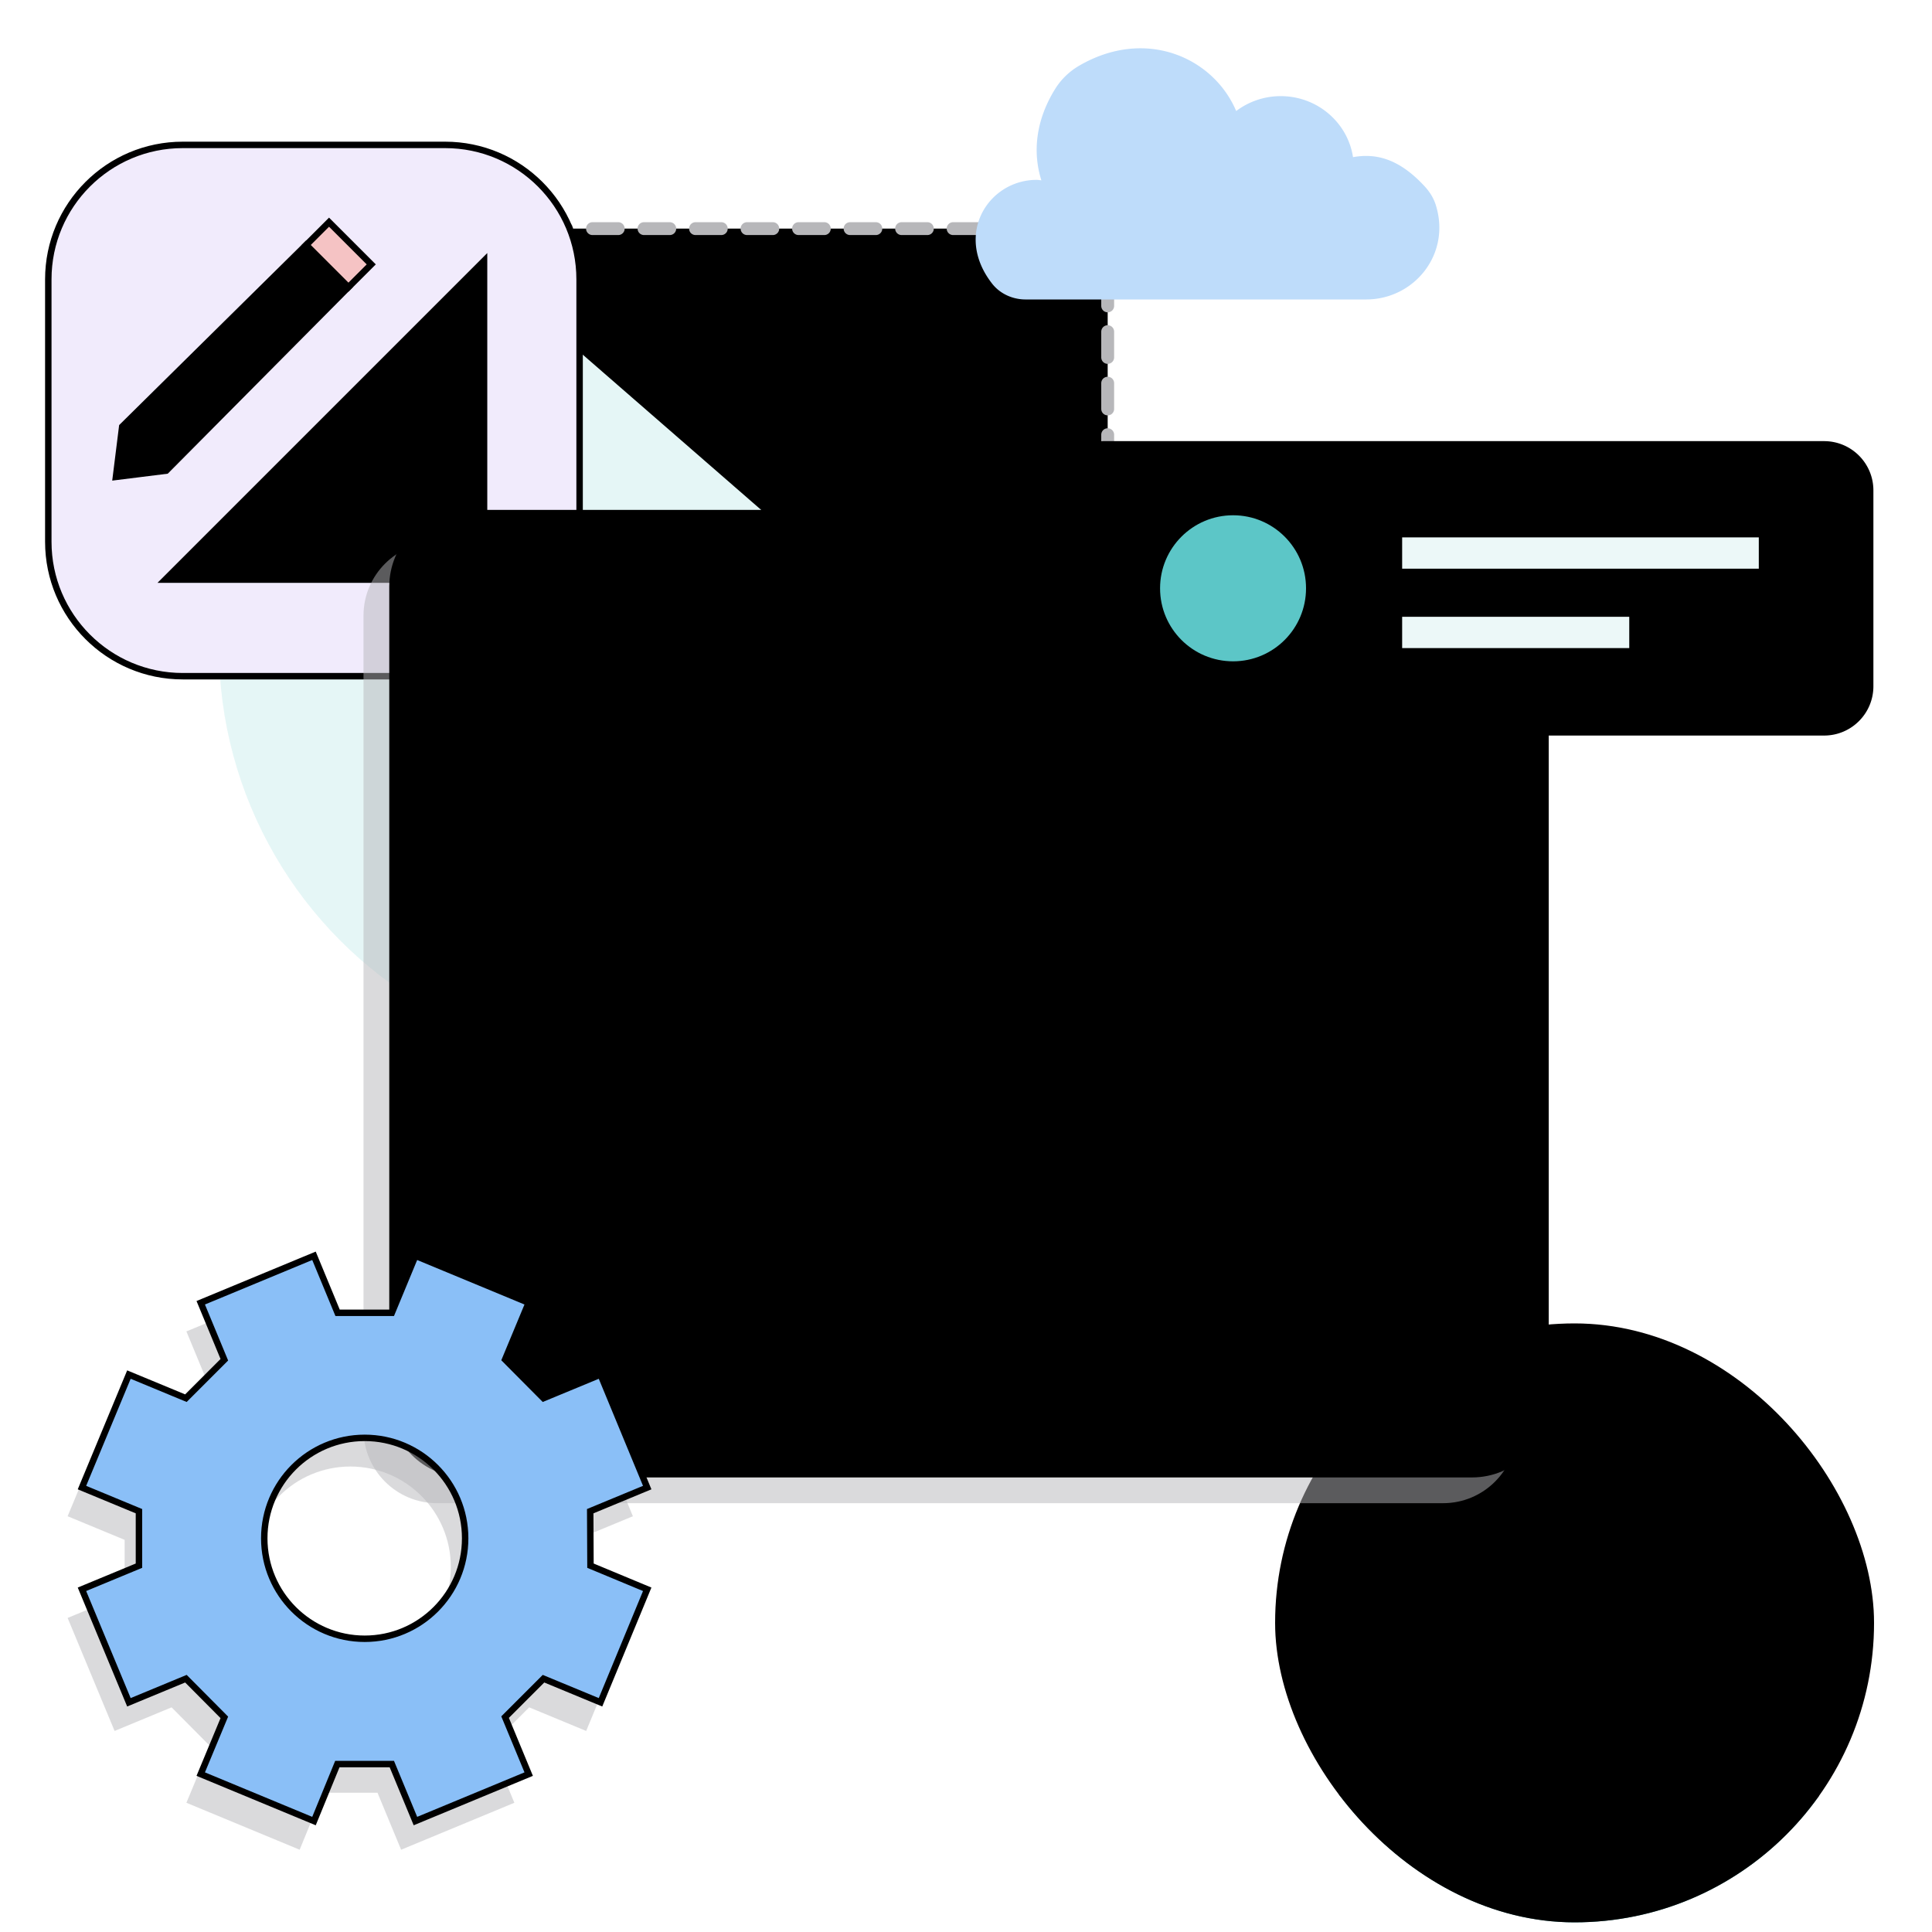 <svg xmlns="http://www.w3.org/2000/svg" viewBox="0 0 300 300"><circle cx="98.5" cy="100.5" fill="#A8E1E1" opacity=".3" r="64.5" stroke="none"></circle><path d="M68 35.5h104V126" stroke="#B7B7BA" stroke-dasharray="4 4" stroke-linecap="round" stroke-width="2" vector-effect="non-scaling-stroke"></path><g clip-path="url(#set-up-300x300-clip0_11780_1158)"><rect fill="#FBE7E8" height="93" rx="46.5" width="93" x="198" y="205.5" stroke="none"></rect><path d="M233.558 257.184h21.879v12.611c0 6.052-4.903 10.949-10.962 10.949-6.06 0-10.963-4.897-10.963-10.949v-12.611h.046z" fill="#ECC7A4" stroke="#56565B" stroke-miterlimit="10" stroke-width=".5" vector-effect="non-scaling-stroke"></path><path d="M233.652 259.909c4.256 6.098 12.721 7.391 21.787 7.391v-7.484l-21.787.093z" fill="#472212" opacity=".5" stroke="none"></path><path d="M264.182 240.46h-.509c-.879-9.886-9.067-17.555-19.197-17.555-10.13 0-18.317 7.669-19.196 17.555h-.509c-2.914 0-4.16 1.799-4.16 4.71 0 2.91 2.359 5.823 5.274 5.823h1.106c1.48 3.465 3.793 6.606 6.615 8.962 3.099 2.541 6.8 4.112 10.824 4.112 7.725 0 14.34-5.821 17.439-13.028h1.106c2.915 0 4.717-2.913 4.717-5.823 0-2.911-.689-4.71-3.603-4.71l.093-.046z" fill="#ECC7A4" stroke="#56565B" stroke-miterlimit="10" stroke-width=".5" vector-effect="non-scaling-stroke"></path><path d="M237.907 246.466c.843 0 1.527-.786 1.527-1.755 0-.97-.684-1.756-1.527-1.756-.843 0-1.526.786-1.526 1.756 0 .969.683 1.755 1.526 1.755zM252.015 246.466c.843 0 1.526-.786 1.526-1.755 0-.97-.683-1.756-1.526-1.756s-1.527.786-1.527 1.756c0 .969.684 1.755 1.527 1.755z" fill="#472212" stroke="none"></path><path d="M255.115 241.616s-.786-1.71-3.469-1.71c-2.406 0-3.932 1.294-3.932 3.234v7.438c0 .693-3.284.323-3.284.323M234.068 241.616s.787-1.71 3.47-1.71c1.665 0 2.868.601 3.515 1.617" stroke="#56565B" stroke-miterlimit="10" stroke-width=".5" vector-effect="non-scaling-stroke"></path><path d="M247.955 254.893c.06.015.093.03.108.04a.34.34 0 01-.043.101 1.177 1.177 0 01-.185.235 3.454 3.454 0 01-.76.566 5.257 5.257 0 01-2.553.683 5.257 5.257 0 01-2.554-.683 3.454 3.454 0 01-.76-.566 1.215 1.215 0 01-.185-.235.34.34 0 01-.043-.101.387.387 0 01.108-.04c.159-.039.408-.052.752-.046.27.005.579.02.924.037l.275.013c.454.022.956.042 1.483.042.526 0 1.028-.02 1.482-.042l.275-.013c.345-.017.655-.032.924-.037.344-.006.594.007.752.046z" fill="url(#set-up-300x300-paint0_linear_11780_1158)" stroke="#56565B" stroke-width=".5" vector-effect="non-scaling-stroke"></path><path d="M255.208 223.275c4.534 0 7.864 2.818 8.697 5.405v.093c1.017 3.326-.417 9.516-.417 9.516l-1.757.97s.185-5.405-4.487-6.883c-4.302-1.386-5.644.554-10.454.554-5.736 0-7.309-2.956-13.276-.877-.601.231-1.157.462-1.665.785-.139.046-.787.508-.972.647-3.006 2.356-3.747 5.959-3.747 5.959l-1.572-1.201s-1.157-5.082-.463-9.008l-1.295-.278s-.555-5.682 5.134-10.394c4.108-3.056 7.817-3.93 13.075-2.546 5.259 1.384 6.816 7.258 13.199 7.258z" fill="#CDBFAD" stroke="#56565B" stroke-miterlimit="10" stroke-width=".5" vector-effect="non-scaling-stroke"></path><path d="M230.876 233.439s.833-.6.972-.647c.508-.323 1.063-.554 1.665-.785 5.967-2.079 7.54.878 13.275.878 3.238 0 4.904-.878 6.985-1.017-8.927.37-12.489-6.236-19.705-6.236-4.718 0-8.419 6.883-6.939 13.859 0 0 .74-3.603 3.747-5.96v-.092z" fill="#56565B" stroke="#56565B" stroke-miterlimit="10" stroke-width=".5" vector-effect="non-scaling-stroke"></path><path d="M242.301 246.188s.601-1.339 2.59-1.339c1.249 0 2.174.462 2.591 1.247M242.301 245.957c0 2.31-2.035 4.204-4.579 4.204-2.544 0-4.579-1.894-4.579-4.204 0-2.309 2.035-2.91 4.579-2.91 2.544 0 4.579.601 4.579 2.91zM256.686 245.957c0 2.31-2.035 4.204-4.579 4.204-2.544 0-4.58-1.894-4.58-4.204 0-2.31 2.036-2.91 4.58-2.91s4.579.6 4.579 2.91zM237.723 243.001c3.053-.277 10.963-.323 14.386 0" stroke="#56565B" stroke-miterlimit="10" stroke-width=".5" vector-effect="non-scaling-stroke"></path><path d="M274.543 275.385l-13.924-3.28c-.971-.231-16.097 6.745-16.097 6.745s-14.155-6.976-15.08-6.745l-13.923 3.28c-11.564 2.726-16.329 12.474-17.578 24.254h93.069c-1.203-11.78-4.949-21.528-16.467-24.254z" fill="#2F8D8E" stroke="#56565B" stroke-miterlimit="10" stroke-width=".5" vector-effect="non-scaling-stroke"></path><path d="M244.522 278.896l-6.291 6.283-11.333-11.318.139-.139 6.198-6.144 11.241 11.272.046.046zM262.055 273.861l-11.287 11.318-6.245-6.283v-.046l11.241-11.272 6.291 6.283z" fill="#fff" stroke="#56565B" stroke-miterlimit="10" stroke-width=".5" vector-effect="non-scaling-stroke"></path><path d="M216.908 294.095l1.758 5.544M270.797 294.095l-1.758 5.544" stroke="currentColor" stroke-miterlimit="10" vector-effect="non-scaling-stroke"></path><path d="M224.817 249.469a.832.832 0 10.002-1.662.832.832 0 00-.002 1.662zM263.811 249.469a.832.832 0 10.002-1.662.832.832 0 00-.002 1.662z" fill="#fff" stroke="none"></path></g><rect height="92" rx="46" stroke="currentColor" width="92" x="198.5" y="206" vector-effect="non-scaling-stroke"></rect><path d="M69.124 22.5H28.377C16.852 22.5 7.5 31.852 7.5 43.376v40.748C7.5 95.648 16.852 105 28.375 105h40.75C80.647 105 90 95.648 90 84.124V43.377C90 31.852 80.648 22.5 69.124 22.5z" fill="#F1EBFC" stroke="currentColor" vector-effect="non-scaling-stroke"></path><path d="M47.416 38.16L18.99 66.255l-.975 7.815.975-.12 6.84-.84 28.275-28.515-6.555-6.555-.135.135v-.015z" fill="#FCC888" stroke="none"></path><path d="M47.415 38.16l3.435 3.09-32.805 32.805.945-7.815 28.425-28.08z" fill="#FDDFBD" stroke="none"></path><path d="M54.105 44.58l-28.29 28.5-7.815.975.975-7.815L47.55 38.025l6.555 6.555z" stroke="currentColor" vector-effect="non-scaling-stroke"></path><path d="M57.646 41.055l-3.54 3.54-6.555-6.555 3.54-3.54 6.555 6.555z" fill="#F5C3C4" stroke="currentColor" vector-effect="non-scaling-stroke"></path><path d="M74.745 41.415L26.67 89.49h48.075V41.415zM48.51 80.49l17.235-17.235V80.49H48.51z" fill="#ECF8F8" stroke="none"></path><path d="M25.5 90.495h49.245V85.5h-44.25L25.5 90.495z" fill="#CFEEEE" stroke="none"></path><path d="M25.664 90h49.5V40.5L25.664 90z" stroke="currentColor" stroke-miterlimit="10" vector-effect="non-scaling-stroke"></path><path d="M48.72 79.995h16.516V63.75L48.72 79.995v0zM31.725 83.88l2.4 2.4M41.34 74.265l2.415 2.415M50.955 64.65l2.4 2.4M60.57 55.035l2.4 2.415M70.186 45.435l2.414 2.4" stroke="currentColor" stroke-miterlimit="10" vector-effect="non-scaling-stroke"></path><path d="M224.07 84.18H67.86c-6.315 0-11.415 5.115-11.415 11.415V222c0 6.315 5.115 11.415 11.415 11.415h156.21c6.315 0 11.415-5.115 11.415-11.415V95.61c0-6.315-5.115-11.415-11.415-11.415v-.015z" fill="#B7B7BA" opacity=".5" stroke="none"></path><path d="M228.57 79.68H72.36c-6.315 0-11.415 5.115-11.415 11.415V217.5c0 6.315 5.115 11.415 11.415 11.415h156.21c6.315 0 11.415-5.115 11.415-11.415V91.11c0-6.315-5.115-11.415-11.415-11.415v-.015z" fill="#fff" stroke="none"></path><path d="M72.36 79.68h156.21c6.3 0 11.415 5.115 11.415 11.415v14.13H60.945v-14.13c0-6.3 5.115-11.415 11.415-11.415z" fill="#55A3F3" stroke="none"></path><path d="M78.75 97.5c2.48 0 4.5-2.02 4.5-4.5s-2.02-4.5-4.5-4.5-4.5 2.02-4.5 4.5 2.02 4.5 4.5 4.5z" fill="#EE9496" stroke="none"></path><path d="M96.75 97.5c2.48 0 4.5-2.02 4.5-4.5s-2.02-4.5-4.5-4.5-4.5 2.02-4.5 4.5 2.02 4.5 4.5 4.5z" fill="#FCC888" stroke="none"></path><path d="M114.75 97.5c2.48 0 4.5-2.02 4.5-4.5s-2.02-4.5-4.5-4.5-4.5 2.02-4.5 4.5 2.02 4.5 4.5 4.5z" fill="#78D8A3" stroke="none"></path><path d="M105.766 119.925h-31.02c-2.49 0-4.5 2.01-4.5 4.5v31.02c0 2.49 2.01 4.5 4.5 4.5h31.02c2.49 0 4.5-2.01 4.5-4.5v-31.02c0-2.49-2.01-4.5-4.5-4.5z" fill="#BEDCFA" stroke="none"></path><path d="M105.766 173.774h-31.02c-2.49 0-4.5 2.01-4.5 4.5v31.02c0 2.49 2.01 4.5 4.5 4.5h31.02c2.49 0 4.5-2.01 4.5-4.5v-31.02c0-2.49-2.01-4.5-4.5-4.5zM160.469 173.774h-31.02c-2.49 0-4.5 2.01-4.5 4.5v31.02c0 2.49 2.01 4.5 4.5 4.5h31.02c2.49 0 4.5-2.01 4.5-4.5v-31.02c0-2.49-2.01-4.5-4.5-4.5v0zM223.786 173.774h-38.415a5.73 5.73 0 00-5.73 5.73v28.575a5.73 5.73 0 005.73 5.73h38.415a5.73 5.73 0 005.73-5.73v-28.575a5.73 5.73 0 00-5.73-5.73v0zM225.016 119.925h-95.565c-2.49 0-4.5 2.01-4.5 4.5v31.02c0 2.49 2.01 4.5 4.5 4.5h95.565c2.49 0 4.5-2.01 4.5-4.5v-31.02c0-2.49-2.01-4.5-4.5-4.5v0z" stroke="#BEDCFA" stroke-dasharray="4 4" stroke-miterlimit="10" stroke-width="2" vector-effect="non-scaling-stroke"></path><path d="M167.625 151.59l8.325 44.385 10.635-17.1 19.425-3.24-38.37-24.045h-.015z" fill="#003876" stroke="none"></path><path d="M228.57 79.68H72.36c-6.315 0-11.415 5.115-11.415 11.415V217.5c0 6.315 5.115 11.415 11.415 11.415h156.21c6.315 0 11.415-5.115 11.415-11.415V91.11c0-6.315-5.115-11.415-11.415-11.415v-.015z" stroke="currentColor" vector-effect="non-scaling-stroke"></path><path clip-rule="evenodd" d="M91.022 217.894l7.253 17.548-8.851 3.665.039 8.462 8.812 3.665-7.253 17.547-8.851-3.665-5.966 5.966 3.665 8.852-17.586 7.291-3.666-8.851h-8.461l-3.627 8.851-17.586-7.291 3.665-8.813-5.966-6.005-8.851 3.665-7.292-17.547 8.852-3.665v-8.462l-8.852-3.665 7.292-17.548 8.851 3.666 5.966-5.966-3.665-8.852 17.586-7.292 3.666 8.852h8.422l3.666-8.852 17.586 7.292-3.665 8.813 5.966 6.005 8.851-3.666zm-21.018 25.424c0 8.615-6.983 15.598-15.597 15.598s-15.598-6.983-15.598-15.598c0-8.614 6.984-15.597 15.598-15.597s15.597 6.983 15.597 15.597z" fill="#B7B7BA" fill-rule="evenodd" opacity=".5" stroke="none"></path><path clip-rule="evenodd" d="M93.247 213.444l7.253 17.547-8.852 3.666.04 8.461 8.812 3.666-7.253 17.547-8.852-3.665-5.966 5.966 3.666 8.851-17.587 7.292-3.665-8.851h-8.462l-3.626 8.851-17.586-7.292 3.665-8.812-5.966-6.005-8.851 3.665-7.292-17.547 8.851-3.666v-8.461l-8.851-3.666 7.292-17.547 8.851 3.666 5.966-5.967-3.665-8.851L48.755 195l3.665 8.852h8.423L64.508 195l17.587 7.292-3.666 8.812 5.966 6.006 8.852-3.666zm-21.018 25.424c0 8.614-6.983 15.598-15.597 15.598-8.615 0-15.598-6.984-15.598-15.598s6.983-15.597 15.598-15.597c8.614 0 15.597 6.983 15.597 15.597z" fill="#8ABFF7" fill-rule="evenodd" stroke="currentColor" vector-effect="non-scaling-stroke"></path><path d="M283.245 69h-111.84a7.154 7.154 0 00-7.155 7.155v30.405c0 3.96 3.21 7.155 7.155 7.155h111.84c3.96 0 7.155-3.21 7.155-7.155V76.155c0-3.96-3.21-7.155-7.155-7.155z" fill="#A8E1E1" stroke="none"></path><path d="M283.245 69h-111.84a7.154 7.154 0 00-7.155 7.155v30.405c0 3.96 3.21 7.155 7.155 7.155h111.84c3.96 0 7.155-3.21 7.155-7.155V76.155c0-3.96-3.21-7.155-7.155-7.155z" stroke="currentColor" vector-effect="non-scaling-stroke"></path><path d="M191.475 102.69c6.255 0 11.325-5.07 11.325-11.34s-5.07-11.34-11.325-11.34c-6.255 0-11.34 5.07-11.34 11.34s5.07 11.34 11.34 11.34z" fill="#5CC6C7" stroke="none"></path><path d="M273.105 83.445h-55.38v4.86h55.38v-4.86zM252.99 95.775h-35.265v4.86h35.265v-4.86z" fill="#ECF8F8" stroke="none"></path><path d="M221.249 28.967c-4.216-4.586-7.888-5.144-11.153-4.565-.824-5.36-5.529-9.474-11.228-9.474-2.604 0-4.996.868-6.913 2.312-3.52-8.312-14.068-13.042-24.384-7.037a10.737 10.737 0 00-3.696 3.557c-3.105 4.968-3.525 9.99-2.169 14.24-.246-.018-.482-.071-.732-.071-7.461 0-12.908 8.453-6.914 16.12 1.228 1.571 3.175 2.451 5.194 2.451h52.878c7.453 0 13.232-7.031 10.808-14.696-.334-1.053-.937-2.017-1.691-2.837z" fill="#BEDCFA" stroke="none"></path><defs><clippath id="set-up-300x300-clip0_11780_1158"><rect fill="#fff" height="93" rx="46.5" width="93" x="198" y="205.5" stroke="none"></rect></clippath></defs></svg>